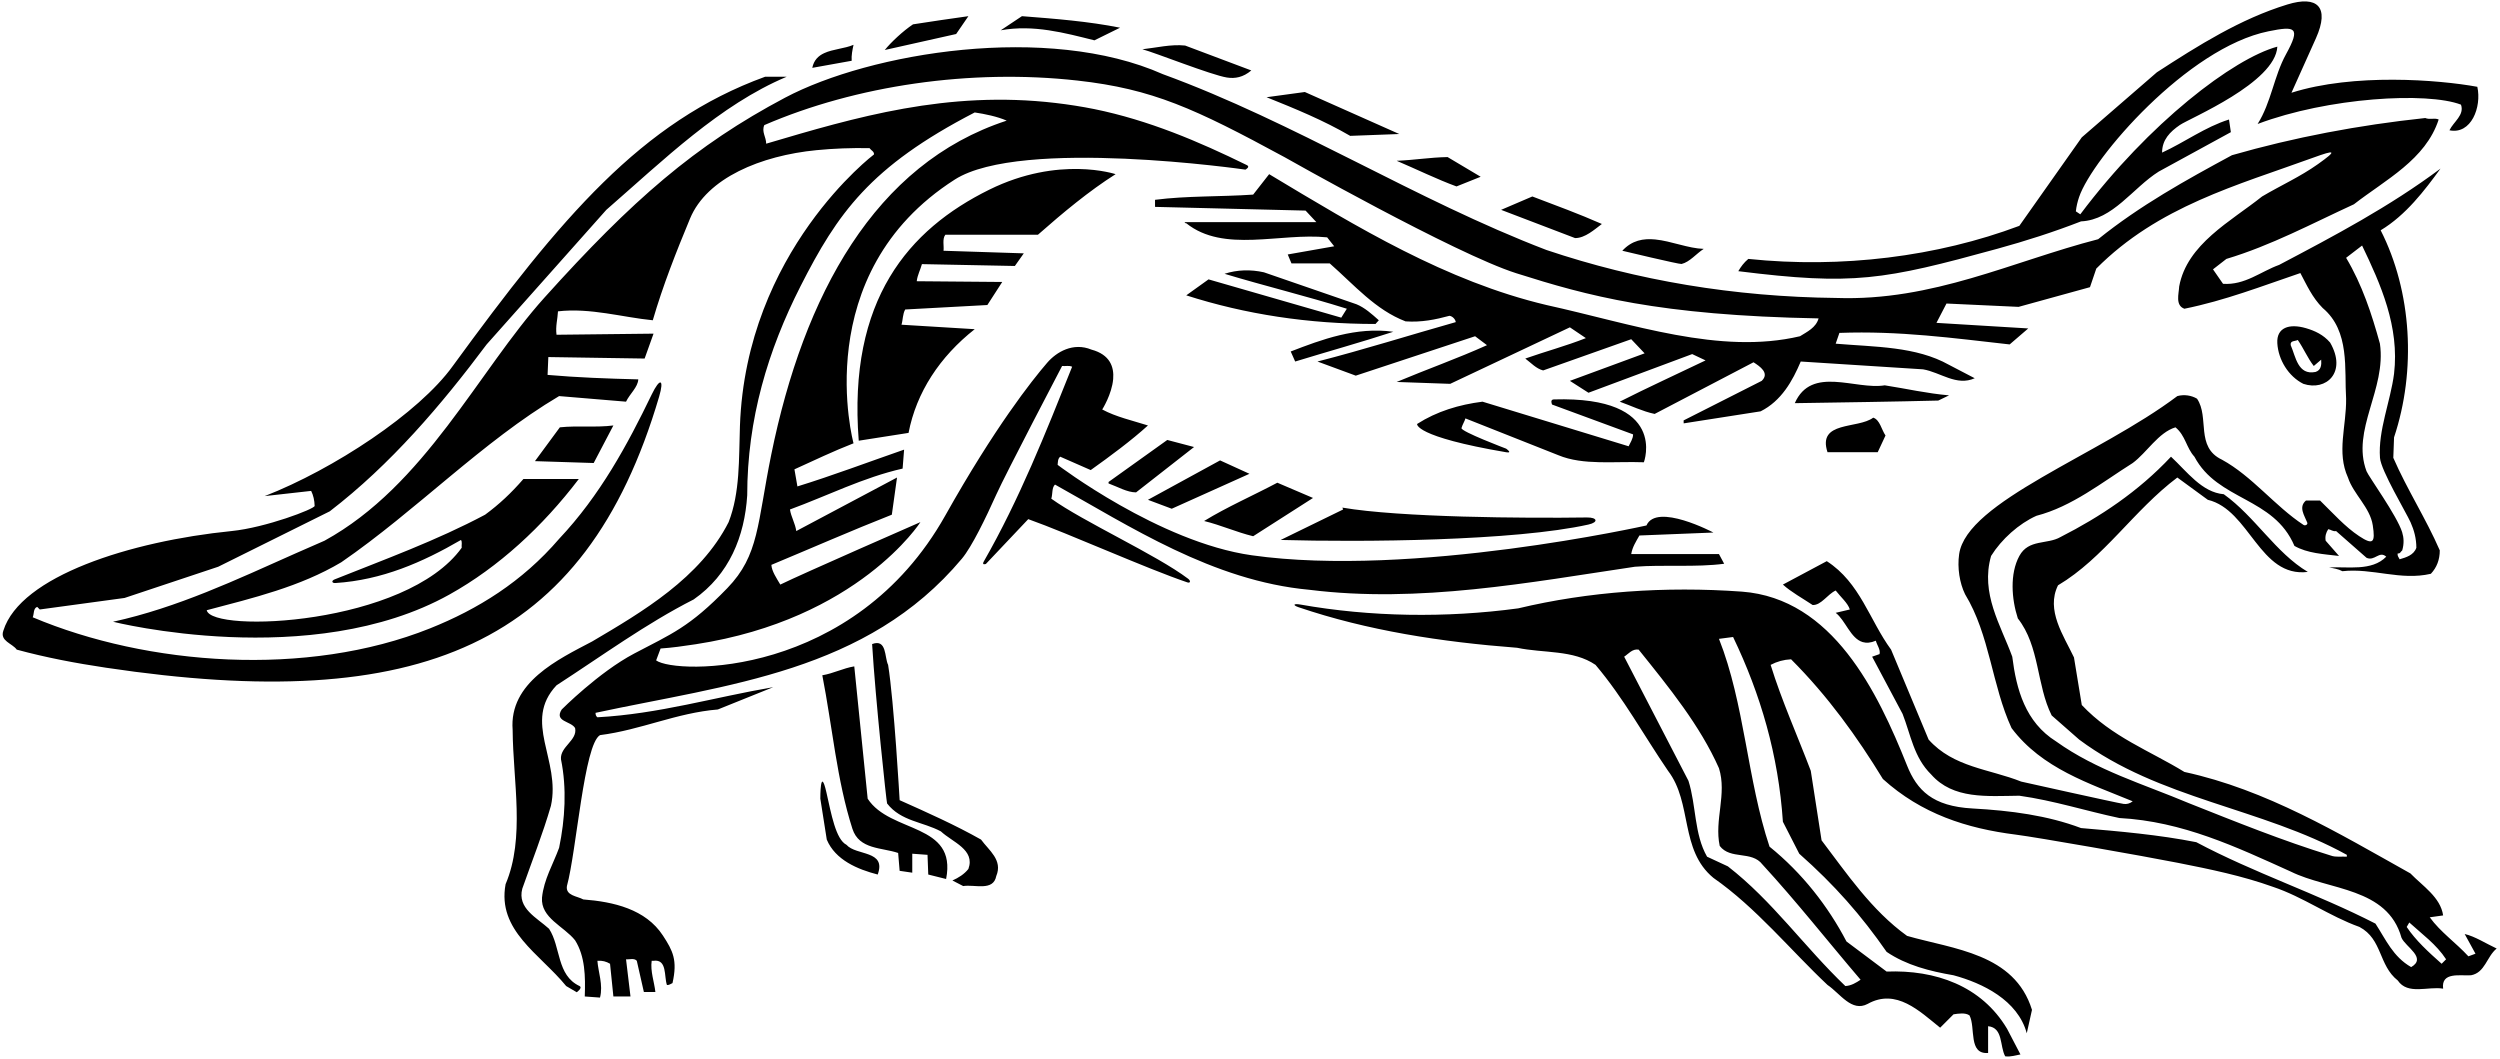 <?xml version="1.0" encoding="UTF-8"?>
<svg xmlns="http://www.w3.org/2000/svg" xmlns:xlink="http://www.w3.org/1999/xlink" width="538pt" height="228pt" viewBox="0 0 538 228" version="1.1">
<g id="surface1">
<path style=" stroke:none;fill-rule:nonzero;fill:rgb(0%,0%,0%);fill-opacity:1;" d="M 374.082 58.359 C 374.641 57.398 375.281 56.52 376.238 55.719 C 396.32 57.801 416.883 55.238 434.562 48.602 L 448 29.559 L 464.16 15.559 C 473.121 9.75 482.141 4.062 492.242 0.965 C 498.66 -1.008 501.422 1.438 498.391 8.23 C 496.633 12.16 494.879 16.086 493.121 19.961 C 506.512 15.711 524.805 17.16 533.121 18.68 C 534.09 23.047 531.797 29.004 527.121 28.039 C 528 26.199 530.398 24.762 529.602 22.52 C 522.32 19.73 501.012 20.961 485.84 26.68 C 488.777 22.027 489.34 16.414 491.949 11.676 C 495.16 5.836 493.988 5.559 488.184 6.734 C 470.758 10.262 450.281 34.02 447.422 42.402 C 447.086 43.391 446.836 44.41 446.723 45.48 L 447.68 46.121 C 462.512 26.379 480.641 12.602 490.082 10.039 C 489.68 17.801 471.242 25.441 469.109 26.898 C 466.98 28.359 465.281 30.078 465.281 32.84 C 470.16 30.602 474.562 27.32 479.68 25.719 L 480.082 28.441 L 464.562 36.922 C 458.961 40.441 454.723 47.32 447.84 47.641 C 441.957 49.93 435.945 51.855 429.844 53.531 C 405.348 60.266 398.848 61.453 374.082 58.359 Z M 208.398 3.48 C 204.48 4.039 200.48 4.602 196.48 5.238 C 194.32 6.68 191.762 9.078 190.398 10.762 L 205.762 7.32 Z M 235.52 8.68 L 241.039 5.961 C 234.242 4.602 227.121 4.039 219.922 3.48 L 215.359 6.52 C 222.398 5.238 229.121 7.078 235.52 8.68 Z M 183.68 9.641 C 181.793 10.465 179.262 10.555 177.363 11.438 C 176.121 12.012 175.148 12.926 174.801 14.602 L 183.281 13.078 C 183.199 11.879 183.441 10.762 183.68 9.641 Z M 269.281 15.16 L 255.039 9.801 C 252 9.48 248.801 10.281 245.84 10.602 C 248.562 11.32 260.656 16.148 264.043 16.684 C 265.777 16.957 267.52 16.648 269.281 15.16 Z M 537.281 204.121 C 535.121 205.879 534.801 209.32 531.762 209.879 C 529.441 210.039 525.281 209.082 525.762 212.762 C 522.562 212.199 518.16 214.199 516 211 C 511.84 207.719 512.723 202.121 507.762 199.48 C 501.281 197.16 495.602 193 489.121 190.84 C 482.586 188.492 475.652 187.062 468.695 185.684 C 461.434 184.238 438.176 180.16 433.84 179.617 C 423.203 178.281 413.496 175.141 405.199 167.641 C 399.68 158.602 393.359 149.801 385.441 141.879 C 383.84 141.961 382.398 142.359 381.039 143.082 C 383.441 150.84 386.801 158.281 389.68 165.879 L 392 180.84 C 397.359 187.879 402.723 195.879 410.398 201.402 C 420.398 204.281 433.52 205.16 437.281 217.32 L 436.16 222.359 C 434.238 215.238 426.641 211.559 420.398 209.879 C 415.281 209 410.238 207.719 406 204.84 C 400.562 197 394.801 190.441 387.199 183.719 L 383.68 176.84 C 382.723 162.52 378.883 149.402 372.961 137.082 L 369.922 137.48 C 375.441 151.402 376 167.801 380.801 182.199 C 387.84 187.879 393.441 195.082 397.359 202.602 L 406 209.082 C 416.48 208.68 426.398 212.121 431.922 221.398 L 434.801 226.918 C 433.84 227.078 432.723 227.48 431.52 227.32 C 430.32 225.16 431.121 221.16 427.84 220.84 L 427.84 226.602 C 423.52 226.918 425.199 221.16 423.84 218.52 C 422.961 217.879 421.441 218.121 420.398 218.281 L 417.52 221.16 C 413.121 217.641 408.082 212.602 401.922 216.039 C 398.48 217.879 396 213.801 393.281 211.961 C 385.359 204.52 377.922 195.32 368.723 188.918 C 361.441 182.918 364.238 172.762 358.961 165.879 C 353.762 158.281 349.441 150.281 343.359 143.082 C 338.562 139.801 332.16 140.602 326.48 139.402 C 310.133 138.152 294.258 135.699 279.465 130.68 C 278.113 130.223 278.355 129.836 279.836 130.098 C 294.824 132.758 311.137 133.031 326.723 130.918 C 341.762 127.32 358.32 126.121 374.883 127.32 C 394.391 128.809 404.059 148.875 410.398 164.742 C 412.516 170.035 415.855 173.516 424.492 173.984 C 432.707 174.434 440.621 175.477 447.84 178.199 C 456.238 178.918 464.562 179.641 472.641 181.238 C 485.121 187.879 498.562 192.281 511.199 198.762 C 513.441 202.199 514.961 205.879 518.883 208.121 C 522.32 206.121 517.68 203.801 516.801 201.801 C 513.762 190.918 501.199 191.641 492.961 187.559 C 481.281 182.281 469.68 176.762 456.082 176.039 C 448.883 174.52 442 172.281 434.562 171.238 C 427.602 171.32 420.32 172.039 415.602 166.68 C 411.84 163 411.199 158.121 409.441 153.641 L 402.883 141.32 C 403.441 141.16 403.922 140.918 404.48 140.762 C 404.723 139.801 403.922 138.84 403.68 137.879 C 402.559 138.359 401.641 138.41 400.855 138.18 C 398.234 137.406 397.137 133.48 395.039 131.879 L 398.082 131.16 C 397.68 129.801 396.082 128.441 395.039 127.078 C 393.281 127.879 391.922 130.281 390.082 130.199 C 387.922 128.762 385.441 127.398 383.68 125.801 L 393.121 120.762 C 400.32 125.398 402.32 133.48 406.961 139.801 L 415.039 159.16 C 420.398 165.16 428.16 165.48 434.961 168.199 C 434.961 168.199 455.566 172.805 457 173 C 457.641 173.09 458.293 172.961 458.961 172.441 C 449.68 168.602 439.441 165.402 432.883 156.68 C 428.641 147.48 428.238 136.68 422.883 127.879 C 421.711 125.484 421.184 122.191 421.609 119.246 C 423.242 107.902 451.734 97.934 468.562 85.238 C 470 84.84 471.602 85.078 472.801 85.801 C 475.52 89.801 472.398 96.199 478.16 98.922 C 484.672 102.477 489.531 108.898 495.727 112.969 C 496.082 113.199 496.688 112.883 496.523 112.473 C 495.906 110.91 494.594 109.113 496.238 107.719 L 499.281 107.719 C 502.051 110.426 504.668 113.379 507.684 115.371 C 510.719 117.379 511.188 116.773 510.621 113.051 C 510.031 109.176 506.457 106.352 505.281 102.762 C 502.801 97.32 504.961 91.719 504.883 85.801 C 504.48 79.559 505.762 71.238 499.84 66.281 C 497.602 64.039 496.398 61.32 495.039 58.762 C 486.801 61.559 478.801 64.68 470.082 66.441 C 468.082 65.719 468.883 63.238 468.961 61.641 C 470.641 52.52 480.082 47.641 486.801 42.281 C 490.812 39.902 494.992 38.043 498.812 35.328 C 503.066 32.305 502.578 32.195 497.805 33.93 C 481.418 39.891 464.449 44.391 451.121 57.801 L 449.762 61.801 L 434.398 66.039 L 418.883 65.32 L 416.723 69.48 L 436.48 70.68 L 432.48 74.121 C 420.32 72.762 408.723 71.16 395.84 71.641 L 395.039 73.961 C 403.52 74.68 412.32 74.52 419.441 78.52 L 424.961 81.398 C 421.039 83.16 417.602 80.121 413.84 79.48 L 387.52 77.801 C 385.762 81.961 383.359 86.281 378.883 88.52 L 362.328 91.109 L 362.312 90.473 L 379.121 81.961 C 380.883 80.281 378.723 78.84 377.359 77.961 L 356.082 89.078 C 353.441 88.52 351.039 87.32 348.562 86.441 C 354.562 83.398 360.883 80.52 367.039 77.559 L 364.16 76.199 L 341.84 84.52 L 337.84 81.961 L 353.922 76.039 L 351.039 73 L 332.082 79.719 C 330.562 79.32 329.52 78.121 328.238 77.16 C 332.562 75.641 337.039 74.441 341.281 72.762 L 337.84 70.441 L 312.082 82.602 L 300.562 82.199 C 307.039 79.48 313.602 77.16 320 74.281 L 317.441 72.359 L 291.762 80.84 L 283.52 77.801 C 293.52 75.238 303.359 72.121 313.281 69.32 C 313.199 68.68 312.562 68.039 311.922 67.961 C 308.961 68.762 305.922 69.398 302.48 69.16 C 296 66.68 291.52 61.398 286.16 56.68 L 277.922 56.68 L 277.121 54.762 L 287.121 53 L 285.602 51.078 C 275.52 50.039 263.359 54.52 255.281 48.039 C 255.121 48.121 255.039 47.879 254.883 47.801 L 283.281 47.801 L 280.961 45.32 L 248.562 44.52 L 248.562 43 C 255.359 42.121 262.723 42.359 269.68 41.879 L 273.121 37.48 C 292.16 48.922 311.199 60.52 332.801 65.641 C 351.273 69.711 370.125 76.426 387.359 72.359 C 388.883 71.398 390.801 70.52 391.359 68.52 C 356.848 67.879 341.578 63.641 326.316 58.805 C 313.195 54.648 276.398 33.801 276.398 33.801 C 257.125 23.359 248.07 19.145 231.867 17.336 C 208.863 14.77 184.203 18.402 164.48 26.922 C 163.84 28.359 164.883 29.48 164.883 30.922 C 184.152 25.219 203.852 19.414 227.184 22.164 C 230.016 22.496 232.801 22.934 235.52 23.48 C 247.148 25.867 257.875 30.402 268.348 35.543 C 269.113 35.918 268.016 36.504 268.016 36.504 C 268.016 36.504 219.738 29.527 205.469 38.641 C 173.738 58.906 183.68 95.398 183.68 95.398 C 179.359 97.078 175.199 99.078 170.961 101 C 171.199 102.199 171.359 103.398 171.602 104.68 C 179.121 102.359 186.961 99.398 194.562 96.762 L 194.242 100.84 C 185.762 102.762 178.078 106.68 170 109.641 C 170.242 111.238 171.121 112.602 171.359 114.281 L 193.039 102.762 L 191.922 110.762 C 183.199 114.199 174.641 117.961 166 121.559 C 166.078 122.922 167.121 124.441 167.922 125.801 C 172.641 123.48 198.078 112.359 198.078 112.359 C 198.078 112.359 184.746 133.25 149.723 138.641 C 147.121 139.039 144.562 139.398 142.16 139.559 L 141.199 142.121 C 145.438 145.18 183.762 145.957 203.434 110.926 C 214.074 91.977 222.035 81.918 225.348 78.074 C 227.355 75.746 230.926 73.609 234.883 75.238 C 238.863 76.309 239.777 78.953 239.555 81.574 C 239.273 84.867 237.199 88.121 237.199 88.121 C 240.16 89.719 243.762 90.52 247.039 91.559 C 243.52 94.762 238.883 98.199 234.723 101.16 L 228.16 98.281 C 227.602 98.762 227.68 99.398 227.602 100.039 C 227.602 100.039 249.461 116.68 269.379 119.496 C 303.945 124.387 354.32 113.078 354.32 113.078 C 356.48 108.121 368.723 114.602 368.723 114.602 L 352.801 115.238 C 352.082 116.52 351.281 117.723 351.039 119.238 L 369.922 119.238 L 371.039 121.32 C 365.039 122.121 357.922 121.48 351.84 121.961 C 329.199 125.32 305.359 129.879 281.762 126.922 C 260.98 125.02 243.066 113.203 227.039 104.281 C 226.32 104.922 226.562 106.281 226.242 107.32 C 233.07 112.238 248.82 119.367 255.68 124.543 C 256.293 125.008 256.18 125.551 255.52 125.328 C 246.688 122.348 230.062 114.848 221.281 111.719 L 212.164 121.363 C 212.164 121.363 211.207 121.715 211.715 120.824 C 219.387 107.43 225.02 93.176 230.723 78.922 C 230.078 78.602 229.281 78.84 228.562 78.762 C 228.562 78.762 216.371 102.051 214.406 106.422 C 212.188 111.371 209.145 117.664 207 120.227 C 186.531 144.66 156.484 147.309 128.16 153.402 C 128.16 153.801 128.242 154.121 128.562 154.359 C 141.762 153.641 153.762 150.039 166.398 147.879 L 154.48 152.68 C 145.602 153.402 137.922 157.082 129.121 158.199 C 125.68 160.199 124.078 183.082 122 190.68 C 121.68 192.762 124.242 192.84 125.52 193.559 C 131.977 194.055 138.938 195.625 142.66 201.332 C 144.805 204.617 145.836 206.633 144.723 211.559 C 144.32 211.719 144 212.039 143.52 211.961 C 142.883 210.121 143.602 206.359 140.641 206.762 L 140.242 206.762 C 139.922 209 140.801 211.32 141.039 213.48 L 138.562 213.48 L 137.039 206.762 C 136.48 206.121 135.441 206.52 134.723 206.441 L 135.68 214.441 L 132 214.441 L 131.281 207.402 C 130.48 206.918 129.602 206.68 128.562 206.762 C 128.723 209.16 129.84 211.961 129.121 214.68 L 125.84 214.441 C 126 210.121 125.922 205.801 123.762 202.359 C 121.359 199.32 116.32 197.559 116.641 193.16 C 117.039 189.238 119.039 185.961 120.32 182.441 C 121.602 176.281 122 169.641 120.723 163.402 C 120.48 160.68 124.32 159.32 123.762 156.68 C 122.883 155.16 119.199 155.32 120.883 152.68 C 120.883 152.68 128.852 144.664 136.477 140.645 C 144.484 136.422 148.348 135.012 156.527 126.559 C 163.391 119.465 162.93 112.766 165.98 97.801 C 172.965 63.52 188.23 35.23 216.641 25.961 C 214.641 25.078 211.922 24.52 209.762 24.199 C 187.18 35.879 180.23 45.938 172.277 61.586 C 165.289 75.336 160.801 90.156 160.801 106.602 C 160.242 115.398 156.961 123.641 149.281 129 C 139.039 134.199 129.52 141.16 119.762 147.48 C 112.398 155.32 120.723 163.559 118.562 173.402 C 116.801 179.48 114.48 185.32 112.398 191.238 C 111.281 195.48 115.52 197.48 118.16 199.879 C 120.723 203.801 119.762 209.879 124.723 212.199 C 125.441 212.602 124.117 213.531 124.117 213.531 L 121.84 212.199 C 116.16 205.238 106.961 200.281 108.801 190.281 C 113.039 180.281 110.398 168.121 110.32 157.082 C 109.52 146.84 120.16 141.879 127.441 138.039 C 138.16 131.719 150.723 124.359 156.801 112.359 C 159.281 106.012 158.992 98.738 159.234 91.703 C 160.539 54.035 188.078 33.238 188.078 33.238 C 188.16 32.602 187.441 32.359 187.121 31.879 C 183.188 31.809 179.406 31.953 175.707 32.316 C 163.762 33.484 152.129 38.285 148.496 47.035 C 145.523 54.199 142.656 61.445 140.48 68.922 C 133.922 68.281 127.039 66.199 120.078 67 C 120 68.68 119.52 70.199 119.762 72.039 L 140.641 71.801 L 138.723 77.16 L 118 76.84 L 117.84 80.68 C 124.242 81.238 130.723 81.48 137.359 81.641 C 137.281 83.32 135.52 84.762 134.723 86.441 L 120.32 85.238 C 103.84 95 89.602 109.879 73.441 121 C 64.559 126.281 54.48 128.68 44.484 131.32 C 45.559 136.309 87.395 134.551 99.359 117.879 C 99.281 117.32 99.52 116.602 99.199 116.199 C 90.879 121.031 82.211 124.824 72.176 125.469 C 71.406 125.52 71.281 124.977 72.004 124.688 C 82.785 120.379 93.98 116.309 104.398 110.762 C 107.441 108.52 110 106.121 112.641 103.078 L 124.562 103.078 C 116.777 113.312 107.305 122.047 96.719 127.945 C 66.969 144.523 24.324 133.801 24.324 133.801 C 38.191 130.766 50.863 124.754 63.684 119.055 C 65.73 118.145 67.781 117.242 69.84 116.359 C 91.496 104.449 102.859 79.941 117.164 64.047 C 136.105 43 149.578 31.289 168.922 21.035 C 187.289 11.305 225.48 4.957 250.242 15.961 C 278.723 26.359 304.562 43 332.801 53.801 C 352.32 60.359 373.121 63.879 395.199 64.121 C 416 64.84 432.961 56.281 451.52 51.48 C 460.562 44.199 470.398 38.762 480.32 33.398 C 493.68 29.559 507.602 26.922 521.922 25.398 C 522.801 25.801 524 25.32 524.801 25.719 C 522 34.359 513.359 38.68 506.562 43.961 C 497.52 48.121 488.723 52.84 479.121 55.719 L 476.238 57.961 L 478.398 61.078 C 483.121 61.398 486.48 58.441 490.48 57 C 502.32 50.762 514.16 44.52 525.199 36.281 C 521.762 41 517.762 46.281 512.32 49.559 C 519.039 62.762 520 79.719 515.199 94.121 L 515.039 98.52 C 518 105.32 522.082 111.641 525.039 118.441 C 525.039 120.441 524.398 122.121 523.121 123.48 C 516.562 125 510.562 122.199 504.082 122.922 C 503.199 122.441 502.16 122.281 501.199 122.121 C 505.121 121.879 510.398 123 513.52 119.801 C 512 118.441 511.039 120.84 509.281 120.039 L 502.723 114.281 C 502.082 114.441 501.602 113.961 501.039 113.879 C 500.562 114.602 500.32 115.398 500.48 116.359 L 503.359 119.641 C 500 119.238 496.562 119.078 493.762 117.48 C 489.281 106.922 477.281 107.801 472.238 98.281 C 470.48 96.359 470.32 93.719 468.16 91.961 C 464.48 93.078 462 97.398 458.961 99.641 C 452.238 103.879 445.922 109 438.238 111 C 434.48 112.68 430.723 116.039 428.48 119.641 C 426.16 127.723 430.562 134.52 433.039 141.32 C 433.922 148.359 435.84 155.402 442.48 159.559 C 451.199 165.801 461.359 168.762 471.039 172.84 C 481.121 176.84 491.199 180.918 501.602 184.121 C 502.641 184.52 503.922 184.281 505.039 184.359 L 505.039 183.961 C 486.641 173.801 464.723 172.039 447.441 159.16 L 441.52 153.961 C 438.238 147.402 438.961 139.082 434.238 133.082 C 432.883 128.918 432.48 123.48 434.562 119.641 C 436.562 115.961 440.562 117.238 443.441 115.559 C 451.922 111.238 460.16 105.801 467.199 98.281 C 470.641 101.48 473.84 105.961 478.562 106.359 C 485.359 111.238 489.68 118.922 496.641 123.078 C 486.238 124.359 484.16 109.719 475.121 107.559 L 468.562 102.762 C 459.199 109.801 452.723 120.121 442.883 125.961 C 440.238 131.32 444.082 136.762 446.32 141.48 L 448 151.719 C 454.48 158.602 462.641 161.559 470.082 166.121 C 487.762 169.961 503.121 179.238 518.723 187.961 C 521.359 190.68 525.199 193.082 525.762 197 L 522.883 197.402 C 525.199 200.602 528.48 202.84 531.199 205.801 L 532.723 205.238 L 530.398 201 C 532.562 201.48 535.039 203.082 537.281 204.121 Z M 516.938 114.516 C 517.305 115.695 517.383 116.98 516.961 118.441 C 516.641 118.68 516.48 119.238 516 119.078 C 515.84 119.641 516.238 119.961 516.398 120.359 C 517.762 119.961 519.441 119.48 520 117.879 C 520 115.887 519.512 114.102 518.762 112.414 C 517.824 110.309 512.367 101.238 512.172 98.531 C 511.746 92.629 514.434 86.363 515.199 80.441 C 516.398 70.281 512.32 61.16 508.32 52.84 L 504.883 55.48 C 508.32 61.238 510.398 67.559 512.16 73.961 C 513.586 83.789 505.938 92.543 509.273 101.402 C 509.684 102.492 515.828 110.965 516.938 114.516 Z M 369.922 165.32 C 365.84 156.121 359.199 147.961 352.641 139.801 C 351.281 139.559 350.398 140.762 349.52 141.32 L 363.359 168.039 C 365.039 173.32 364.562 179.48 367.359 184.359 L 371.84 186.441 C 381.441 193.879 388.32 203.801 397.121 212.199 C 398.398 212.121 399.441 211.48 400.398 210.84 C 393.359 202.602 386.641 194.039 379.281 186.039 C 376.961 183 372.398 185.082 370.082 182.039 C 368.883 176.441 371.68 170.918 369.922 165.32 Z M 526.398 206.441 C 524.32 203.238 521.199 201 518.48 198.52 L 517.922 199.48 C 519.84 202.359 522.641 204.918 525.441 207.402 Z M 141.848 85.348 C 142.977 81.523 142.023 81.223 140.242 84.906 C 135.035 95.688 129.145 106.602 120.32 115.961 C 112.391 125.199 102.82 131.113 92.523 135.234 C 66.055 145.828 31.711 143.246 7.043 132.84 C 7.363 132.121 7.125 130.918 8.004 130.602 L 8.562 131.16 L 26.805 128.68 L 46.965 121.961 L 70.961 110.039 C 84.082 99.961 95.039 87.078 104.723 74.121 L 130.48 45.16 C 142.883 34.359 154.883 22.602 169.281 16.52 L 164.641 16.52 C 138.059 26.184 120.77 46.789 97.441 78.762 C 90.18 88.879 71.762 101 56.961 106.762 L 66.961 105.641 C 67.422 106.562 67.688 107.719 67.711 108.871 C 67.727 109.516 57.18 113.543 49.84 114.281 C 28.07 116.469 4.391 123.988 0.723 135.719 C -0.074 137.961 2.645 138.441 3.605 139.801 C 9.848 141.5 16.285 142.719 22.824 143.695 C 90.113 153.758 125.965 139.289 141.848 85.348 Z M 301.121 28.84 L 280.801 19.801 L 272.562 20.922 C 278.723 23.398 284.801 25.879 290.562 29.238 Z M 313.441 40.121 L 318.641 38.039 L 311.52 33.801 C 307.602 33.879 304.48 34.441 300.562 34.602 C 304.883 36.441 309.281 38.602 313.441 40.121 Z M 223.359 50.52 C 228.801 45.719 234.398 41.078 240.078 37.48 C 240.078 37.48 227.914 33.402 212.898 40.816 C 195.562 49.379 182.43 64.453 184.801 94.84 L 195.52 93.16 C 197.199 84.441 202.242 76.762 209.762 70.84 L 194 69.879 C 194.32 68.84 194.242 67.559 194.801 66.602 L 212.48 65.641 L 215.68 60.68 L 197.281 60.52 C 197.441 59.16 198.078 58.039 198.398 56.84 L 218.398 57.238 L 220.32 54.52 L 203.039 53.961 C 203.199 53.078 202.723 51.398 203.441 50.52 Z M 344.723 48.199 C 339.84 46.039 334.801 44.199 329.762 42.281 L 323.039 45.16 L 338.961 51.238 C 341.121 51.238 343.121 49.398 344.723 48.199 Z M 361.871 56.809 C 363.641 56.383 365.035 54.586 366.641 53.559 C 363.332 53.469 359.652 51.871 356.195 51.531 C 353.637 51.277 351.195 51.715 349.121 53.961 C 349.121 53.961 361.434 56.914 361.871 56.809 Z M 260.078 60.121 L 255.281 63.559 C 268 67.641 281.602 69.719 296 69.719 L 296.723 68.922 C 295.199 67.559 293.68 66.199 291.922 65.48 L 272 58.602 C 269.121 57.961 266.242 58.039 263.52 58.922 C 272.238 61.559 281.199 63.719 289.84 66.441 L 288.641 68.359 Z M 490.078 73.832 C 489.898 70.492 492.641 69.57 496.246 70.625 C 498.168 71.188 499.992 72.031 501.441 73.719 C 505.141 80.133 500.582 84.234 495.68 82.602 C 492.48 81 490.273 77.414 490.078 73.832 Z M 492.961 74.281 C 494.031 76.711 494.48 80.84 498.32 80.039 C 499.52 79.641 499.602 78.52 499.52 77.398 L 497.922 78.762 C 496.562 77 495.762 75 494.48 73.16 C 493.922 73.48 492.801 73.238 492.961 74.281 Z M 278.723 77.801 C 285.762 75.641 292.961 73.641 299.84 71.398 C 291.84 70.281 284.398 73.078 277.762 75.641 Z M 419.441 85.078 C 414.723 84.68 410.238 83.641 405.602 82.922 C 399.281 83.961 389.84 78.602 386.238 86.762 C 396.48 86.602 407.762 86.441 417.121 86.199 Z M 353.762 99.48 C 353.762 99.48 359.105 85.227 334.367 85.953 C 333.496 85.98 334.008 87.059 334.008 87.059 L 351.441 93.48 C 351.441 94.441 350.801 95.32 350.48 96.039 L 319.039 86.441 C 314 87.078 309.199 88.52 304.961 91.238 C 304.961 91.238 304.242 93.945 324.156 97.328 C 325.605 97.57 324.113 96.547 324.113 96.547 C 324.113 96.547 314.32 92.84 314.512 92.121 C 314.699 91.398 315.242 90.559 315.359 90.039 L 335.359 97.961 C 340.723 100.199 347.52 99.238 353.762 99.48 Z M 393.281 97.32 L 404.082 97.32 L 405.762 93.719 C 404.883 92.441 404.562 90.359 403.121 89.879 C 399.84 92.359 391.039 90.52 393.281 97.32 Z M 120.48 91.961 L 115.121 99.238 L 127.762 99.641 L 132 91.559 C 128.32 92.039 124.242 91.559 120.48 91.961 Z M 238.562 103.719 L 238.562 104.039 C 240.562 104.762 242.562 105.961 244.48 105.961 L 256.961 96.199 L 251.199 94.68 Z M 268.883 101.961 L 262.562 99.078 L 247.039 107.559 L 252.16 109.48 Z M 282.562 107.16 L 274.883 103.879 C 269.602 106.68 264.078 109.078 259.121 112.121 C 262.723 113 266.078 114.52 269.68 115.398 Z M 341.848 112.879 C 344.051 112.383 343.75 111.324 341.484 111.359 C 328.336 111.555 301.164 111.355 288.883 109.238 L 289.039 109.641 L 275.602 116.199 C 293.027 116.691 325.926 116.434 341.848 112.879 Z M 193.602 172.199 C 193.602 172.199 192.398 151 191.121 143.082 C 190.32 141.48 190.883 137.402 187.68 138.602 C 188.398 150.52 190.785 172.758 190.902 172.906 C 193.891 176.762 198.629 176.84 202.48 178.918 C 204.961 181.238 209.922 182.84 208.398 187 C 207.52 188.121 206.242 188.918 204.961 189.48 L 207.281 190.68 C 209.762 190.281 213.762 191.879 214.398 188.52 C 215.84 185.082 212.801 183 211.121 180.68 C 205.602 177.559 199.52 174.84 193.602 172.199 Z M 186.723 171.879 L 183.84 143.402 C 181.441 143.801 179.359 144.918 176.961 145.32 C 179.121 156.359 180.078 167.879 183.441 178.359 C 184.883 182.84 189.762 182.359 193.281 183.559 L 193.602 187.402 L 196.32 187.801 L 196.32 183.719 L 199.602 183.961 L 199.762 188.199 L 203.602 189.16 C 206 177 191.602 179.402 186.723 171.879 Z M 182.16 181.801 C 179.863 180.652 178.883 175.133 177.848 170.543 C 176.5 164.594 176.535 171.871 176.535 171.871 L 177.922 180.68 C 179.762 185.082 184.562 187.082 188.883 188.199 C 190.801 182.918 184.242 184.199 182.16 181.801 "/>
</g>
</svg>
